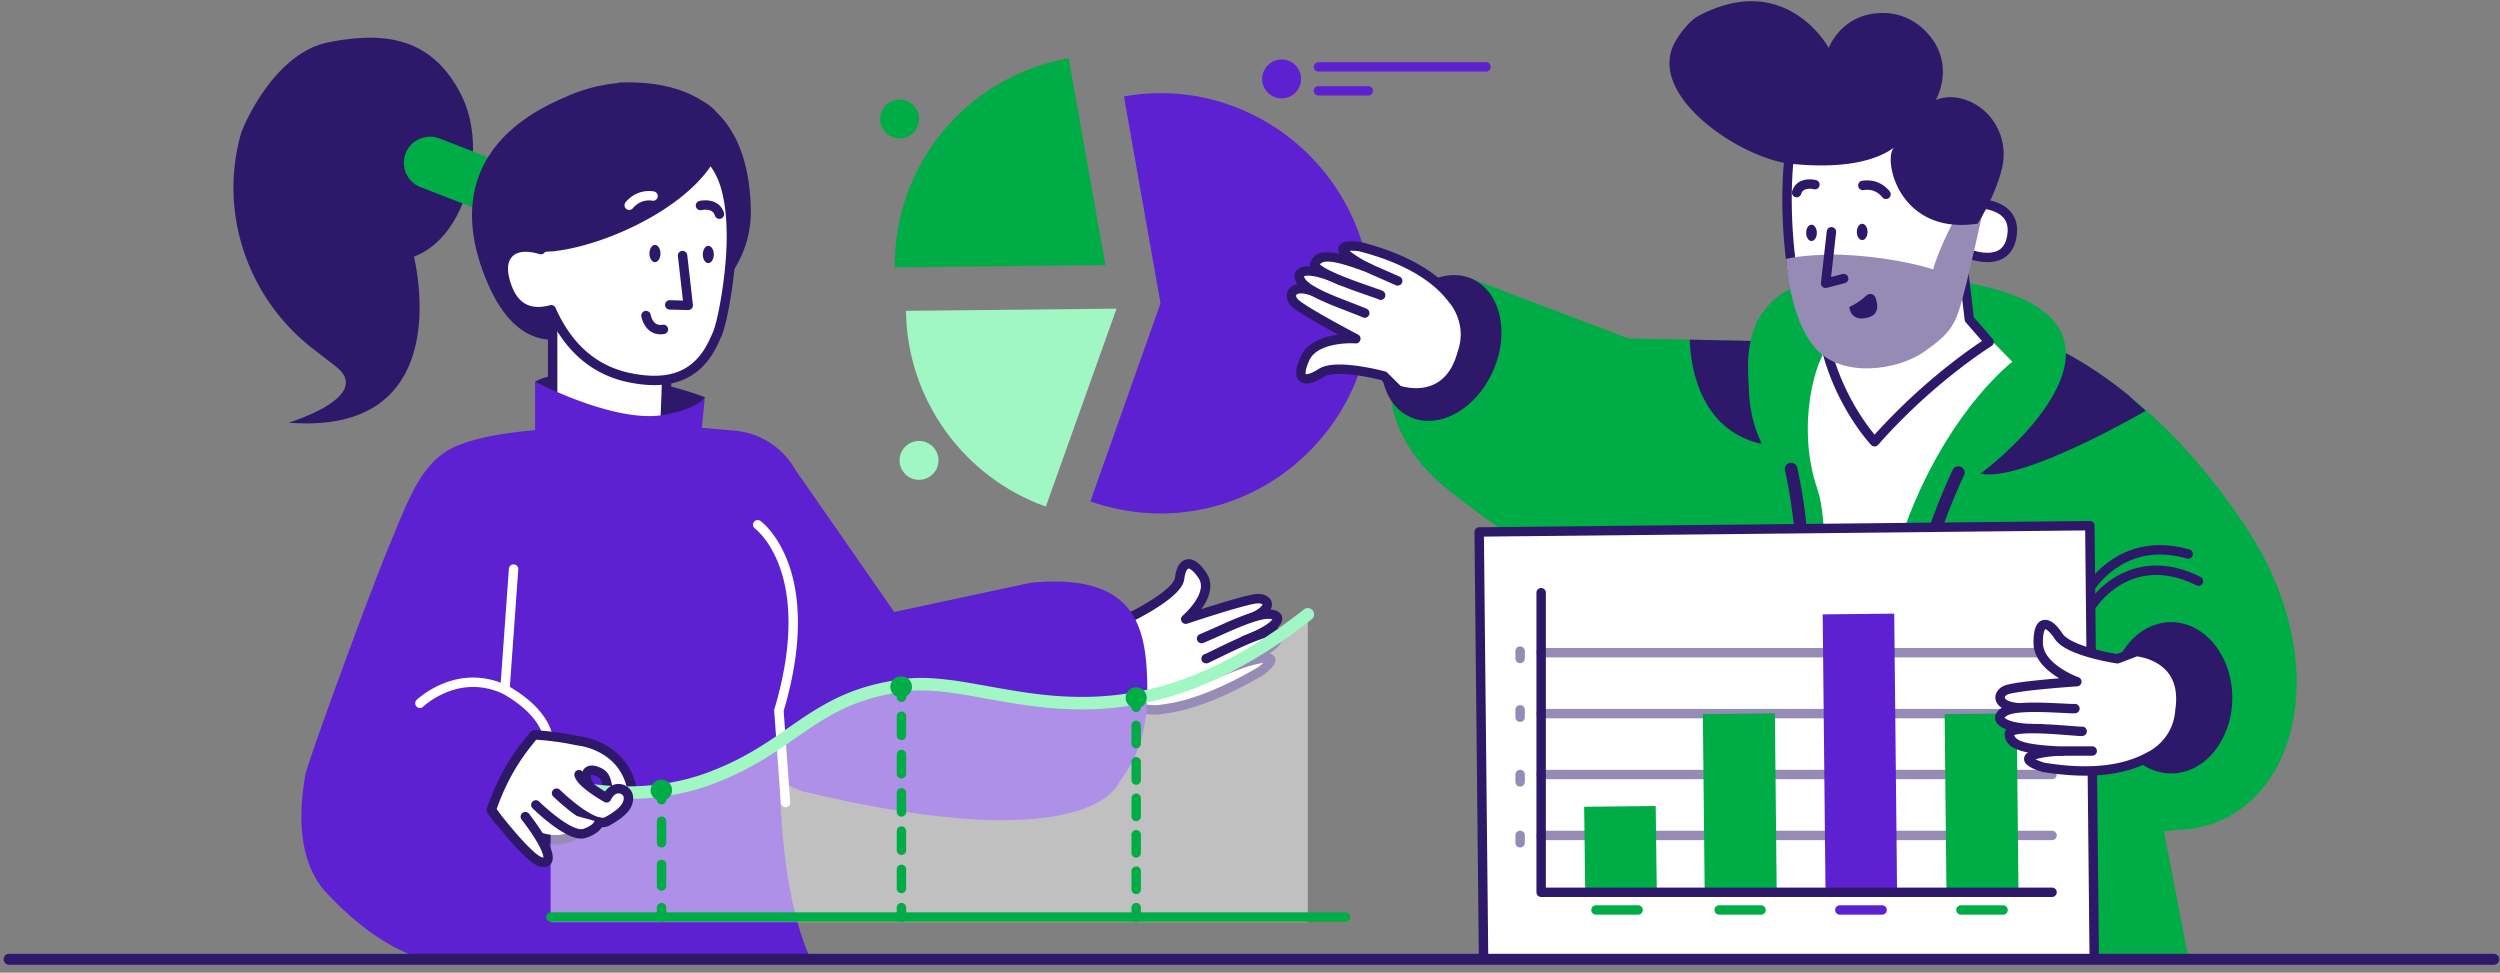 <svg width="311" height="121" fill="none" xmlns="http://www.w3.org/2000/svg"><rect width="100%" height="100%" fill="#808080" stroke="none"/><path fill-rule="evenodd" clip-rule="evenodd" d="M144.093 11.59c-1.464.02-2.889.157-4.274.41l4.548 25.734-8.725 24.643a26.675 26.675 0 0 0 8.998 1.5c14.366-.156 26.058-12.078 25.921-26.416-.156-14.338-12.102-26.026-26.468-25.87z" fill="#5D21D1"/><path fill-rule="evenodd" clip-rule="evenodd" d="M112.707 38.669c.117 10.928 7.085 20.669 17.391 24.35l8.803-24.623-26.194.273z" fill="#A1F7C4"/><path fill-rule="evenodd" clip-rule="evenodd" d="M132.948 7.247a26.212 26.212 0 0 0-15.596 9.039c-3.962 4.772-6.109 10.772-6.031 16.967l26.194-.273-4.567-25.733z" fill="#00AC45"/><path fill-rule="evenodd" clip-rule="evenodd" d="M159.435 12.234a2.418 2.418 0 0 0 2.42-2.416 2.417 2.417 0 0 0-2.42-2.415 2.417 2.417 0 0 0-2.42 2.415 2.418 2.418 0 0 0 2.42 2.416z" fill="#5D21D1"/><path fill-rule="evenodd" clip-rule="evenodd" d="M114.327 59.688a2.418 2.418 0 0 0 2.42-2.415 2.418 2.418 0 0 0-2.42-2.416 2.418 2.418 0 0 0-2.421 2.416 2.418 2.418 0 0 0 2.421 2.415z" fill="#A1F7C4"/><path fill-rule="evenodd" clip-rule="evenodd" d="M111.907 17.22a2.418 2.418 0 0 0 2.42-2.415 2.418 2.418 0 0 0-2.42-2.415 2.418 2.418 0 0 0-2.421 2.415 2.418 2.418 0 0 0 2.421 2.416z" fill="#00AC45"/><path fill-rule="evenodd" clip-rule="evenodd" d="M184.868 7.734a.585.585 0 0 1 .035 1.168h-20.9a.585.585 0 0 1-.035-1.167l.035-.001h20.865zM170.229 10.714a.585.585 0 0 1 .035 1.168l-.035.001h-6.226a.585.585 0 0 1-.035-1.168h6.261z" fill="#5D21D1"/><path fill-rule="evenodd" clip-rule="evenodd" d="M279.691 66.039c-9.057-13.987-18.933-20.143-22.7-22.11-.039-3.76-3.182-7.13-12.336-8.747-20.495-3.78-25.687 1.773-26.878 7.227l-15.225-.312-19.46-7.402-9.213 9.72c-1.737 2.338-1.561 9.176 4.529 15 4.255 4.072 19.479 14.104 28.302 19.812l.859 39.585 64.666.389-3.045-15.818c1.64-.078 1.171-.117 1.659-.136 14.288-.448 20.3-19.461 8.842-37.208z" fill="#00AC45"/><path fill-rule="evenodd" clip-rule="evenodd" d="M217.582 48.818c-.059-1.558-.332-3.974.195-6.409l-7.573-.156c.078 2.806.995 11.221 8.978 12.974a16.142 16.142 0 0 1-1.6-6.409zM264.74 49.13c-3.357-2.708-6.129-4.344-7.749-5.201.058 5.493-6.5 11.863-10.619 15 .215.039.43.058.664.078 5.27.35 17.782-6.702 19.909-7.91-.683-.565-1.424-1.246-2.205-1.967zM266.682 70.483c2.188-.355 4.55.032 7.064 1.286a.584.584 0 1 1-.524 1.046c-2.297-1.147-4.411-1.493-6.352-1.178-1.547.25-2.923.908-4.124 1.852-.55.432-1.026.895-1.425 1.357a7.868 7.868 0 0 0-.312.383l-.083.11-.031.043-.038.056a.586.586 0 0 1-.979-.642l.041-.061c.106-.153.278-.377.515-.652.446-.516.975-1.031 1.587-1.513 1.348-1.059 2.904-1.803 4.661-2.087z" fill="#2E186A"/><path fill-rule="evenodd" clip-rule="evenodd" d="M252.456 66.266a.586.586 0 0 1 .776.203l.115.202.047.082a21.648 21.648 0 0 0 1.928 2.777c1.538 1.87 3.058 2.955 4.362 2.906l.061-.004.03-.002.088-.122c.08-.107.175-.228.284-.36l.049-.06a11.64 11.64 0 0 1 1.692-1.654c2.765-2.204 6.275-3.084 10.489-1.873a.584.584 0 1 1-.324 1.123c-3.827-1.1-6.951-.316-9.434 1.664-.594.473-1.101.98-1.522 1.486-.125.15-.234.291-.327.419l-.046.063-.096.14-.016.026a.587.587 0 0 1-.39.266 3.343 3.343 0 0 1-.4.05c-1.812.119-3.622-1.158-5.405-3.327a22.602 22.602 0 0 1-1.59-2.203l-.122-.193c-.099-.158-.19-.308-.273-.45l-.119-.204c-.042-.072-.072-.127-.092-.163a.585.585 0 0 1 .235-.792zM222.638 57.585a.781.781 0 0 1 .926.546l.012.048.058.263.075.35.06.295.021.104c.16.8.321 1.682.47 2.621.331 2.079.562 4.132.649 6.059.069 1.529.043 2.928-.09 4.173a.78.78 0 0 1-1.553-.166c.125-1.158.149-2.482.083-3.937-.084-1.862-.308-3.86-.631-5.884a66.149 66.149 0 0 0-.459-2.56l-.06-.295c-.026-.124-.05-.242-.074-.35l-.073-.333a.78.78 0 0 1 .586-.934zM243.958 58.09a.78.78 0 0 1 .383 1.003l-.21.448-.144.316a74.998 74.998 0 0 0-1.94 4.696 52.374 52.374 0 0 0-1.32 3.987c-.457 1.611-.758 3.058-.877 4.295a.78.78 0 0 1-1.555-.15c.13-1.341.449-2.875.929-4.57a54.123 54.123 0 0 1 1.36-4.106 74.878 74.878 0 0 1 1.601-3.945l.168-.38c.11-.247.214-.477.312-.69l.17-.368.081-.171a.782.782 0 0 1 1.042-.365z" fill="#2E186A"/><path fill-rule="evenodd" clip-rule="evenodd" d="M247.719 42.331 250.335 45s-12.414 9.429-16.455 32.123c-2.615 14.747-1.737 16.403-1.737 16.403l-7.69-.41s4.294-24.525 1.62-32.298c-2.674-7.753-.234-16.48 1.581-17.883 1.815-1.403 20.065-.604 20.065-.604z" fill="#fff"/><path fill-rule="evenodd" clip-rule="evenodd" d="m244.264 33.662.723 6.059 2.459 2.825s-7.281 4.5-14.249 12.409c0 0-5.699-6-6.695-15.41l13.351 1.656L240.907 36l3.357-2.338z" fill="#fff"/><path fill-rule="evenodd" clip-rule="evenodd" d="m240.572 35.52-.033.025a.583.583 0 0 0-.206.34l-.946 4.67-12.813-1.59a.585.585 0 0 0-.654.642c.408 3.854 1.603 7.423 3.34 10.648a29.086 29.086 0 0 0 2.401 3.755c.259.342.502.645.724.907l.143.168c.111.128.194.219.244.272.237.25.637.242.865-.017.281-.319.566-.636.853-.95a73.627 73.627 0 0 1 9.132-8.4 63.593 63.593 0 0 1 3.005-2.202l.304-.207c.162-.11.313-.21.452-.3l.221-.143.15-.096.031-.02a.584.584 0 0 0 .103-.86l-2.341-2.689-.701-5.88a.586.586 0 0 0-.917-.41l-3.357 2.338zm3.226-.82.607 5.09.007.043a.58.58 0 0 0 .132.271l2.018 2.317-.092.06c-.157.106-.326.22-.506.344a64.223 64.223 0 0 0-3.061 2.242 74.697 74.697 0 0 0-9.277 8.535l-.292.32-.133.148-.064-.077c-.169-.206-.35-.435-.542-.688a27.898 27.898 0 0 1-2.303-3.603l-.093-.173c-1.496-2.823-2.56-5.914-3.015-9.229l-.012-.082 12.609 1.563.035.004c.29.018.553-.18.611-.468l1.007-4.972 2.364-1.646z" fill="#2E186A"/><path fill-rule="evenodd" clip-rule="evenodd" d="M246.431 25.364s4.646.097 3.806 4.227c-.839 4.13-5.953 1.753-5.953 1.753l.683-5.902 1.464-.078z" fill="#fff"/><path fill-rule="evenodd" clip-rule="evenodd" d="M246.443 24.78h-.043l-1.464.078a.586.586 0 0 0-.551.517l-.683 5.902c-.029.25.106.49.335.597l.078.035c.21.093.524.214.915.334.774.238 1.554.378 2.298.365 1.792-.03 3.086-.946 3.483-2.9.452-2.224-.461-3.694-2.194-4.44a6.204 6.204 0 0 0-1.484-.419l-.126-.019a5.05 5.05 0 0 0-.564-.05zm-.951 1.219.945-.05.087.005.028.002c.119.01.253.025.398.048.413.065.825.174 1.203.337 1.254.54 1.844 1.49 1.51 3.134-.28 1.377-1.079 1.943-2.354 1.965-.604.01-1.268-.109-1.934-.314l-.112-.035a8.29 8.29 0 0 1-.316-.11l-.03-.01.575-4.972z" fill="#2E186A"/><path fill-rule="evenodd" clip-rule="evenodd" d="M233.197 12.312c-1.229-.098-9.603-.624-10.521 6.35-.917 6.974.079 14.689.84 18.195.761 3.507 16.825 1.89 17.723 1.578.898-.312 1.991-1.383 1.991-1.383l2.206-10.714s.897-12.935-12.239-14.026z" fill="#fff"/><path fill-rule="evenodd" clip-rule="evenodd" d="M231.136 11.698c-1.205.057-2.385.239-3.489.579-3.075.948-5.113 2.978-5.551 6.31-.781 5.937-.26 13.29.847 18.394.422 1.94 3.714 2.659 9.054 2.68l.33.001c3.58-.004 8.345-.411 9.104-.675.163-.056.33-.132.503-.225a6.32 6.32 0 0 0 .782-.509c.184-.137.361-.28.53-.426l.125-.11c.124-.11.216-.196.269-.248a.581.581 0 0 0 .163-.3l2.206-10.714a.67.67 0 0 0 .011-.077l.005-.086c.005-.12.01-.293.009-.514a16.073 16.073 0 0 0-.081-1.536c-.156-1.591-.526-3.201-1.171-4.734-1.853-4.408-5.564-7.283-11.536-7.779-.624-.05-1.303-.069-2.11-.03zm2.015 1.196c5.52.459 8.861 3.048 10.552 7.066.595 1.416.939 2.914 1.085 4.397.051.519.074.998.075 1.425l-.001.142-.001.13-.005.144a3.792 3.792 0 0 1-.003.063l-2.159 10.492-.011.01-.091.082a9.028 9.028 0 0 1-.578.473 5.25 5.25 0 0 1-.636.415 2.323 2.323 0 0 1-.331.15l-.041.013c-.741.21-5.299.594-8.681.597h-.287c-4.663-.02-7.714-.672-7.95-1.76-1.081-4.98-1.593-12.203-.831-17.995.373-2.834 2.066-4.521 4.736-5.344 1-.309 2.085-.475 3.198-.528a15.242 15.242 0 0 1 1.96.028z" fill="#2E186A"/><path fill-rule="evenodd" clip-rule="evenodd" d="M243.894 26.24c-.781.76-2.889 5.202-3.397 7.267 0 0-5.192-1.734-12.628-1.851 0 0-4.06.078-5.68.565 0 0 .351 7.325 3.65 11.104 3.298 3.779 10.247 2.727 13.507.448 3.259-2.28 3.806-3.37 4.548-5.805.761-2.436 2.752-11.533 2.752-11.533l-2.752-.195z" fill="#968BB4"/><path fill-rule="evenodd" clip-rule="evenodd" d="M246.021 27.818s2.186-3.37 3.025-6.876c.801-3.293-.741-6.74-3.786-8.221-2.557-1.228-4.451-.273-4.451-.273s2.714-4.597-1.366-8.669a7.38 7.38 0 0 0-5.446-2.162c-4.977.136-6.499 4.344-6.499 4.344s-5.31-9.76-16.221-3.974c-1.093.584-2.342 2.201-2.928 3.292-3.611 6.624 8.277 14.474 14.444 15.098 6.793.681 10.755-.448 12.942-2.104-1.64.974.195 11.104 10.286 9.545zM227.248 28.785a.585.585 0 0 1 1.166.097l-.003.034-.626 5.544 1.419-.37a.586.586 0 0 1 .705.385l.009.033a.583.583 0 0 1-.385.704l-.033.01-2.245.584a.584.584 0 0 1-.732-.597l.002-.034.723-6.39zM225.351 29.98c.366 0 .663-.453.663-1.012 0-.56-.297-1.014-.663-1.014-.367 0-.664.454-.664 1.014 0 .559.297 1.012.664 1.012zM231.655 29.864c.367 0 .664-.454.664-1.013 0-.56-.297-1.013-.664-1.013-.366 0-.664.453-.664 1.013 0 .56.298 1.013.664 1.013z" fill="#2E186A"/><path fill-rule="evenodd" clip-rule="evenodd" d="M231.682 22.488c1.05-.164 1.956.101 2.693.64.205.15.381.31.529.473.093.1.16.184.199.241a.584.584 0 0 1-.147.813.587.587 0 0 1-.794-.118l-.037-.049a2.48 2.48 0 0 0-.442-.417c-.5-.365-1.1-.541-1.82-.429a.585.585 0 1 1-.181-1.154zM224.439 22.392c.412-.1.834-.098 1.23-.037l.084.014c.065.012.117.023.154.033a.584.584 0 0 1-.259 1.139l-.069-.015a2.028 2.028 0 0 0-.861.002c-.323.078-.534.249-.647.576l-.014.046a.586.586 0 0 1-1.121-.339c.236-.777.784-1.244 1.503-1.42zM232.182 36.76a7.803 7.803 0 0 1-2.127 1.422s.117 1.948 2.361 1.305c1.386-.39 1.211-1.617.879-2.494a.691.691 0 0 0-1.113-.233zM185.743 46.122c2.096-4.757.907-9.88-2.655-11.444s-8.15 1.025-10.246 5.782-.908 9.88 2.655 11.444c3.562 1.564 8.149-1.025 10.246-5.782z" fill="#2E186A"/><path fill-rule="evenodd" clip-rule="evenodd" d="M164.178 36.565c-3.572-1.617-4.079.234-3.045 1.169 1.308 1.15 7.535 4.402 7.535 4.402s-5.036-.37-6.325 2.455c-1.288 2.825.059 3.058 1.991 1.812 1.913-1.247 7.827.37 7.827.37l1.777 1.753s6.109 2.201 7.944-4.578c1.366-3.877-1.113-6.643-1.113-6.643-.702-.857-3.162-4.46-11.594-6.623 0 0-3.962-.565-1.015 1.46.761.527 1.562.955 2.323 1.325" fill="#fff"/><path fill-rule="evenodd" clip-rule="evenodd" d="M168.119 30.025a8.06 8.06 0 0 1 .793.039l.142.014c.086.01.156.018.204.025a.61.61 0 0 1 .063.013c2.726.699 5.006 1.588 6.893 2.629 1.453.8 2.614 1.657 3.554 2.557.314.3.589.592.847.89l.096.111.23.28.282.353.041.047c.043.053.096.12.157.202l.063.087c.195.273.389.589.569.944.873 1.719 1.135 3.695.419 5.816l-.03.089-.026.094c-.726 2.578-2.115 4.149-3.97 4.84l-.082.03c-1.291.46-2.648.458-3.919.183a5.8 5.8 0 0 1-.706-.192.584.584 0 0 1-.182-.106l-.031-.029-1.665-1.643-.196-.05-.161-.039c-.4-.097-.839-.194-1.3-.284a23.854 23.854 0 0 0-2.306-.345c-1.539-.146-2.696-.045-3.246.313-1.166.753-2.157 1.04-2.827.629-.803-.492-.735-1.593-.015-3.173.578-1.265 1.784-2.053 3.4-2.471.381-.1.766-.173 1.148-.227l.127-.018-.221-.12a126.5 126.5 0 0 1-1.484-.819l-.46-.258-.54-.309c-1.503-.866-2.551-1.53-3.04-1.96-.767-.694-.932-1.79-.191-2.42.736-.625 2.076-.527 3.871.286a.584.584 0 1 1-.484 1.064c-1.425-.645-2.332-.712-2.628-.46-.123.105-.08.394.212.658.422.37 1.509 1.055 3.046 1.935l.333.19.17.096c.658.371 1.353.754 2.057 1.135l.604.326.777.414.432.228c.553.288.328 1.116-.28 1.102l-.168-.009c-.899-.036-1.974.035-2.987.297-1.307.338-2.223.936-2.628 1.824-.285.625-.432 1.113-.452 1.444-.012.192.008.245.014.248.142.088.737-.081 1.517-.574l.059-.038c.84-.547 2.205-.667 3.995-.497.77.073 1.587.199 2.421.362.419.082.819.17 1.192.257l.158.038c.117.028.224.055.321.08l.215.056c.083.023.16.063.226.12l.031.028 1.677 1.655.021.007c.102.03.217.06.344.09l.078.016c1.076.233 2.222.235 3.277-.14 1.529-.545 2.681-1.826 3.317-4.081l.03-.108.013-.042c.646-1.835.431-3.527-.321-5.01a6.128 6.128 0 0 0-.479-.793l-.064-.089-.059-.077-.042-.052-.049-.058a42.031 42.031 0 0 0-.484-.599l-.016-.018a11.93 11.93 0 0 0-.858-.913c-.868-.83-1.947-1.626-3.31-2.377-1.751-.966-3.871-1.8-6.412-2.466l-.174-.046-.045-.005a7.879 7.879 0 0 0-.892-.057c-.064 0-.125.002-.182.005l-.05.002.035.032c.128.112.296.241.502.386l.063.043c.654.452 1.372.855 2.246 1.28a.583.583 0 1 1-.513 1.05c-.923-.448-1.69-.879-2.398-1.368l-.12-.084c-1.019-.72-1.444-1.287-1.138-1.904.241-.487.754-.607 1.549-.61z" fill="#2E186A"/><path fill-rule="evenodd" clip-rule="evenodd" d="M169.761 38.941c-1.25-.603-6.5-2.24-7.73-3.72-1.23-1.48.351-2.357 4.841-.292" fill="#fff"/><path fill-rule="evenodd" clip-rule="evenodd" d="M162.202 33.17c1.035-.188 2.737.226 4.915 1.228a.584.584 0 1 1-.49 1.061c-1.978-.91-3.475-1.274-4.215-1.139a.673.673 0 0 0-.185.056l-.012.007.001.003c.003.017.009.04.019.07l.01.023c.041.103.121.229.237.369.119.143.307.306.558.482.626.438 1.576.912 2.836 1.442l.321.133c.797.323 3.462 1.338 3.819 1.51a.584.584 0 0 1-.478 1.067l-.094-.042c-.497-.216-2.902-1.134-3.691-1.454l-.076-.031c-1.458-.601-2.554-1.14-3.309-1.668a4.004 4.004 0 0 1-.788-.693c-.876-1.055-.677-2.187.622-2.424z" fill="#2E186A"/><path fill-rule="evenodd" clip-rule="evenodd" d="M171.752 36.72c-.137-.175-8.745-2.727-8.159-3.954.468-.993 1.717-1.285 6.48.507l3.806 1.675" fill="#fff"/><path fill-rule="evenodd" clip-rule="evenodd" d="M163.063 32.517c.722-1.532 2.572-1.512 6.946.108l.271.1.029.013 3.806 1.675a.585.585 0 0 1-.44 1.083l-.032-.013-3.789-1.668-.324-.12c-3.489-1.29-4.865-1.395-5.319-.823l-.011.014.02.02c.039.037.09.08.151.127l.038.029c.322.238.839.519 1.521.83.478.218 1.029.447 1.648.687l.459.177c.562.212 1.101.407 1.796.651l1.678.585.186.068.107.04.058.024c.046.018.084.035.117.052.1.05.157.086.235.186a.584.584 0 0 1-.764.86l-.014-.009-.065-.026a6.17 6.17 0 0 0-.162-.061l-.796-.28-.865-.3a75.832 75.832 0 0 1-2.099-.763l-.299-.115a33.07 33.07 0 0 1-1.706-.713c-.751-.342-1.332-.658-1.733-.954-.608-.45-.913-.928-.648-1.484z" fill="#2E186A"/><path fill-rule="evenodd" clip-rule="evenodd" d="m260.524 119.338-75.968-.039-.547-53.124 75.968-.779.547 53.942z" fill="#fff"/><path fill-rule="evenodd" clip-rule="evenodd" d="m259.971 64.812-75.968.779a.585.585 0 0 0-.579.59l.546 53.124c.004.32.265.578.586.578l75.967.039a.585.585 0 0 0 .586-.59l-.546-53.942a.586.586 0 0 0-.592-.578zm-.574 1.174.535 52.767-74.797-.038-.534-51.962 74.796-.767z" fill="#2E186A"/><path fill-rule="evenodd" clip-rule="evenodd" d="M255.273 104.513h-63.554a.574.574 0 0 1-.585-.584c0-.332.254-.585.585-.585h63.554c.332 0 .586.253.586.585a.575.575 0 0 1-.586.584zM255.273 96.935h-63.554a.575.575 0 0 1-.585-.584c0-.332.254-.585.585-.585h63.554c.332 0 .586.253.586.585a.575.575 0 0 1-.586.584zM255.273 89.357h-63.554a.575.575 0 0 1-.585-.584c0-.331.254-.585.585-.585h63.554c.332 0 .586.254.586.585a.575.575 0 0 1-.586.584zM255.273 81.78h-63.554a.575.575 0 0 1-.585-.585c0-.331.254-.585.585-.585h63.554c.332 0 .586.254.586.585a.575.575 0 0 1-.586.584z" fill="#968BB4"/><path fill="#5D21D1" d="m226.742 76.426 8.9-.09.354 34.593-8.9.091z"/><path fill="#00AC45" d="m241.913 88.834 8.959-.091.227 22.186-8.959.091zM211.835 88.834l8.959-.091.227 22.186-8.959.091z"/><path fill-rule="evenodd" clip-rule="evenodd" d="m206.105 110.903-8.901.097-.136-10.636 8.9-.098.137 10.637z" fill="#00AC45"/><path fill-rule="evenodd" clip-rule="evenodd" d="M191.719 73.15c.312 0 .567.243.585.55l.001.034v36.682h62.968c.312 0 .567.243.585.55l.001.034a.584.584 0 0 1-.552.583l-.034.001h-63.554a.585.585 0 0 1-.584-.55l-.001-.034V73.734c0-.323.262-.585.585-.585z" fill="#2E186A"/><path fill-rule="evenodd" clip-rule="evenodd" d="M203.763 112.617a.584.584 0 0 1 .034 1.168l-.034.001h-5.232a.585.585 0 0 1-.034-1.168l.034-.001h5.232zM219.085 112.617a.585.585 0 0 1 .034 1.168l-.034.001h-5.231a.585.585 0 0 1-.035-1.168l.035-.001h5.231z" fill="#00AC45"/><path fill-rule="evenodd" clip-rule="evenodd" d="M234.114 112.617a.584.584 0 0 1 .035 1.168l-.035.001h-5.25a.585.585 0 0 1-.034-1.168l.034-.001h5.25z" fill="#5D21D1"/><path fill-rule="evenodd" clip-rule="evenodd" d="M249.164 112.617a.584.584 0 0 1 .034 1.168l-.034.001h-5.231a.585.585 0 0 1-.035-1.168l.035-.001h5.231z" fill="#00AC45"/><path fill-rule="evenodd" clip-rule="evenodd" d="M189.104 82.5a.575.575 0 0 1-.586-.585V81c0-.331.254-.585.586-.585.332 0 .585.254.585.585v.915a.586.586 0 0 1-.585.585zM189.104 89.805a.575.575 0 0 1-.586-.584v-.916c0-.331.254-.584.586-.584.332 0 .585.253.585.584v.916a.574.574 0 0 1-.585.584zM189.104 97.85a.575.575 0 0 1-.586-.584v-.915c0-.332.254-.585.586-.585.332 0 .585.253.585.585v.915a.586.586 0 0 1-.585.585zM189.104 105.429a.575.575 0 0 1-.586-.585v-.915c0-.332.254-.585.586-.585.332 0 .585.253.585.585v.915a.586.586 0 0 1-.585.585z" fill="#968BB4"/><path fill-rule="evenodd" clip-rule="evenodd" d="M270.088 96.214c4.204 0 7.612-4.212 7.612-9.409 0-5.196-3.408-9.409-7.612-9.409-4.204 0-7.612 4.213-7.612 9.41 0 5.196 3.408 9.408 7.612 9.408z" fill="#2E186A"/><path fill-rule="evenodd" clip-rule="evenodd" d="M252.013 88.072c-3.923.038-3.63-1.87-2.322-2.28 1.659-.526 8.666-.993 8.666-.993s-4.763-1.695-4.802-4.793c-.039-3.097 1.289-2.766 2.538-.857 1.249 1.91 7.319 2.806 7.319 2.806l2.343-.897s6.48.448 5.426 7.364c-.312 4.091-3.689 5.63-3.689 5.63-.996.506-4.685 2.805-13.292 1.403 0 0-3.846-1.091-.352-1.754a16.168 16.168 0 0 1 2.655-.272" fill="#fff"/><path fill-rule="evenodd" clip-rule="evenodd" d="m267.189 93.55.113-.056.069-.037c.113-.061.24-.137.378-.228a6.573 6.573 0 0 0 1.171-.99c.925-.989 1.528-2.227 1.668-3.752l.011-.131.003-.022c.453-2.974-.493-4.822-2.366-5.885a6.607 6.607 0 0 0-1.75-.675 6.413 6.413 0 0 0-.575-.11l-.077-.01-2.212.846a.586.586 0 0 1-.252.037l-.043-.004-.231-.037-.106-.018a30.403 30.403 0 0 1-.871-.162c-.902-.18-1.804-.4-2.65-.658l-.219-.068c-1.769-.563-3.027-1.224-3.612-2.07l-.035-.051c-.524-.8-1.016-1.212-1.183-1.19l-.003.003c-.012.01-.05.06-.108.218-.115.31-.177.814-.168 1.5.014 1.117.801 2.156 2.145 3.071a11.124 11.124 0 0 0 2.005 1.074l.193.077.07.026c.598.213.476 1.091-.158 1.134l-.621.044c-.243.017-.505.037-.781.059l-.701.056c-.816.067-1.622.14-2.385.216l-.329.033c-1.832.19-3.158.384-3.713.56-.367.115-.518.352-.449.495.171.352 1.027.658 2.591.642a.585.585 0 1 1 .011 1.169c-1.969.02-3.235-.433-3.656-1.302-.424-.875.172-1.813 1.15-2.119l.082-.025c.727-.211 2.18-.414 4.196-.616l.573-.056c.483-.046.979-.09 1.481-.133l.317-.026-.075-.045a11.064 11.064 0 0 1-.309-.196l-.152-.101c-1.627-1.108-2.636-2.44-2.656-4.023-.022-1.732.36-2.766 1.292-2.893.778-.105 1.566.555 2.321 1.709.392.598 1.562 1.2 3.23 1.71.804.247 1.67.457 2.536.63.304.061.585.113.838.156l.162.027 2.196-.84a.588.588 0 0 1 .208-.039l.042.001.077.007c.206.02.51.066.883.154a7.757 7.757 0 0 1 2.06.797c2.262 1.284 3.448 3.567 2.961 6.97l-.013.084-.008.097c-.159 1.762-.852 3.216-1.908 4.375l-.071.077c-.439.47-.909.857-1.381 1.168l-.112.073a5.232 5.232 0 0 1-.486.277l-.046.022-.475.248-.238.12c-.394.192-.802.368-1.257.534-2.884 1.053-6.657 1.371-11.676.553a.624.624 0 0 1-.066-.014l-.145-.044a7.374 7.374 0 0 1-.119-.038l-.045-.015a8.465 8.465 0 0 1-.672-.254 3.641 3.641 0 0 1-.798-.447c-.359-.282-.56-.633-.427-1.062.167-.537.775-.816 1.905-1.03.893-.17 1.81-.26 2.751-.283a.585.585 0 1 1 .027 1.169c-.879.02-1.732.104-2.559.262-.27.052-.493.106-.67.16l-.057.019.022.012c.065.033.136.067.212.101l.059.026c.182.078.379.152.578.218l.1.033.127.04.138.021c4.68.742 8.168.453 10.817-.49l.096-.035c.363-.132.692-.27 1.008-.42l.135-.066c.167-.081.545-.279.667-.343z" fill="#2E186A"/><path fill-rule="evenodd" clip-rule="evenodd" d="M258.103 88.15c-1.386.038-6.851-.546-8.569.291-1.717.838-.624 2.3 4.314 2.202" fill="#fff"/><path fill-rule="evenodd" clip-rule="evenodd" d="M249.277 87.916c.843-.41 2.315-.542 4.452-.508l.316.005c.458.01.933.028 1.498.053l2.089.098c.257.01.297.006.455.001a.585.585 0 1 1 .033 1.169l-.263.005c-.137 0-.349-.01-.935-.037l-1.3-.062a67.006 67.006 0 0 0-1.603-.058l-.308-.006c-1.943-.03-3.306.092-3.919.39-.162.08-.283.16-.362.236a.76.76 0 0 0-.044.046l-.017.023.007.011a.6.6 0 0 0 .119.106l.029.021c.625.424 2.142.692 4.313.65a.586.586 0 0 1 .023 1.168c-2.392.047-4.119-.258-4.993-.85-1.093-.74-.819-1.86.41-2.46z" fill="#2E186A"/><path fill-rule="evenodd" clip-rule="evenodd" d="M259.021 90.974c-.196.117-9.096-1.013-9.057.331.039 1.11 1.054 1.87 6.129 2.124h4.177" fill="#fff"/><path fill-rule="evenodd" clip-rule="evenodd" d="M251.311 90.118c.808-.08 1.884-.08 3.21-.018l.324.016c.436.022.89.05 1.38.086l.899.067 1.192.093c.195.015.34.025.448.03l.091.005.065.001.027-.004a.587.587 0 0 1 .557.25l.019.03a.584.584 0 0 1-.201.801.579.579 0 0 1-.255.085 2.204 2.204 0 0 1-.208.006l-.086-.003a11.86 11.86 0 0 1-.253-.014l-2.007-.155-.508-.036c-.44-.03-.851-.056-1.245-.076l-.293-.015c-1.229-.057-2.229-.058-2.961.007l-.08.007c-.369.036-.652.09-.83.154l-.025.01.003.011c.193.73 1.53 1.18 5.42 1.382l.116.006h4.16c.312 0 .567.244.584.55l.001.035a.584.584 0 0 1-.551.583l-.034.001H256.064l-.289-.016c-4.652-.257-6.336-.97-6.396-2.675-.014-.465.289-.776.747-.959.298-.119.691-.197 1.185-.245z" fill="#2E186A"/><path fill-rule="evenodd" clip-rule="evenodd" d="M155.18 77.084c3.728-1.46 2.498-2.785 1.035-2.59-1.835.233-8.706 2.532-8.706 2.532s3.631-3.078 2.089-5.416c-1.542-2.337-2.635-1.597-2.85.332-.215 1.928-5.778 4.655-5.778 4.655l-2.303.585s-4.802 3.876-.176 8.688c2.479 3.02 5.954 2.377 5.954 2.377 1.054-.156 5.016-.448 12.414-4.773 0 0 3.084-2.28-.566-1.442-.937.215-1.855.507-2.655.8" fill="#fff"/><path fill-rule="evenodd" clip-rule="evenodd" d="M147.521 69.612c.848-.23 1.713.384 2.566 1.677.355.538.507 1.136.473 1.768-.047.885-.446 1.782-1.087 2.673l-.039.053.033-.01c.466-.15.932-.297 1.391-.44l.66-.203.734-.223c1.846-.552 3.19-.904 3.885-.993 1.046-.139 2.047.317 2.092 1.225.046.913-.94 1.747-2.835 2.49a.584.584 0 1 1-.428-1.088c.827-.325 1.419-.65 1.776-.951.139-.118.232-.224.283-.311.028-.049.035-.075.034-.082-.002-.046-.308-.185-.77-.124l-.076.01c-.641.096-1.922.434-3.638.948l-.32.096-.594.182c-.753.231-1.53.477-2.298.725l-.579.188-1.089.358c-.601.201-1.041-.556-.59-.977l.116-.103.099-.092a9.89 9.89 0 0 0 .965-1.048c.662-.835 1.068-1.653 1.106-2.365a1.713 1.713 0 0 0-.282-1.063c-.338-.511-.649-.861-.917-1.051-.181-.13-.297-.159-.363-.14-.065.017-.151.098-.241.274-.113.218-.199.529-.248.909l-.01.082c-.064.571-.418 1.14-1.007 1.738-.535.543-1.263 1.106-2.139 1.682a29.04 29.04 0 0 1-2.029 1.21l-.203.11c-.132.072-.258.138-.377.2l-.312.159-.035.017a.548.548 0 0 1-.075.03l-.038.012-2.169.55-.023.021c-.042.038-.087.08-.134.127l-.048.048c-.235.237-.47.512-.69.821-.605.852-.97 1.789-.985 2.78-.019 1.281.545 2.6 1.848 3.955l.015.016.015.018a6.084 6.084 0 0 0 1.601 1.388 5.927 5.927 0 0 0 3.538.814l.084-.008.13-.015.062-.01c.076-.012.439-.06.537-.073.265-.038.515-.077.787-.127a21.008 21.008 0 0 0 2.416-.603c2.374-.735 5.112-1.951 8.28-3.79l.155-.09.119-.092.029-.023c.132-.106.265-.22.386-.332l.059-.056.02-.019-.008.001c-.179.025-.39.064-.633.119l-.083.018c-.832.19-1.704.457-2.584.778a.586.586 0 0 1-.402-1.098 22.9 22.9 0 0 1 2.724-.819l.157-.035c1.078-.235 1.707-.236 2.077.091.293.26.327.621.192.959-.076.189-.205.374-.379.57-.1.113-.215.229-.342.346-.108.101-.221.2-.336.294l-.114.094c-.092.074-.165.13-.209.162a.61.61 0 0 1-.052.034c-3.322 1.942-6.202 3.229-8.709 4.004-.934.289-1.77.493-2.551.636-.232.043-.448.078-.669.111l-.324.045-.366.05-.06.01a4.66 4.66 0 0 1-.145.018l-.044.005a7.062 7.062 0 0 1-4.34-.964 7.23 7.23 0 0 1-1.819-1.545l-.074-.089-.067-.07c-1.425-1.513-2.091-3.064-2.093-4.607l.001-.088c.019-1.254.469-2.408 1.201-3.439.259-.364.535-.688.813-.968l.082-.08c.132-.13.237-.223.308-.28a.582.582 0 0 1 .183-.1l.041-.011 2.242-.57.186-.094.171-.088a28.016 28.016 0 0 0 2.418-1.414c.813-.534 1.481-1.051 1.948-1.525.421-.428.65-.795.678-1.048.133-1.198.573-2.052 1.355-2.265z" fill="#2E186A"/><path fill-rule="evenodd" clip-rule="evenodd" d="M149.461 79.442c1.347-.487 6.207-3.02 8.256-3.04 2.05-.019 1.757 1.481-2.947 3.293" fill="#fff"/><path fill-rule="evenodd" clip-rule="evenodd" d="M157.712 75.818c.638-.006 1.138.113 1.46.4.437.387.438.956.09 1.47-.535.792-2.002 1.674-4.281 2.552a.586.586 0 0 1-.422-1.09l.208-.081c1.915-.756 3.131-1.49 3.505-2.006l.012-.018-.019-.005-.029-.007a2.193 2.193 0 0 0-.513-.046c-.713.007-1.954.386-3.626 1.071-.234.096-.476.198-.729.306l-.378.164c-.479.214-2.942 1.323-3.33 1.463a.585.585 0 0 1-.431-1.086l.104-.04c.558-.224 3.017-1.334 3.258-1.438l.315-.137c.258-.11.506-.215.746-.313l.233-.095c1.692-.682 2.953-1.056 3.827-1.064z" fill="#2E186A"/><path fill-rule="evenodd" clip-rule="evenodd" d="M150.027 81.935c.254 0 8.081-4.227 8.744-3.195.527.838-.039 1.812-4.704 3.935l-3.942 1.578" fill="#fff"/><path fill-rule="evenodd" clip-rule="evenodd" d="m157.064 78.223.137-.04c1.057-.297 1.712-.305 2.066.247.9 1.43-.379 2.667-4.689 4.654l-.268.123-.025.01-3.942 1.579a.584.584 0 0 1-.468-1.071l.032-.014 3.93-1.573.327-.15c1.947-.902 3.159-1.606 3.768-2.158l.035-.031.075-.072c.27-.263.338-.407.293-.554l-.003-.01h-.065c-.202.01-.498.071-.872.181l-.159.048c-.65.204-1.477.53-2.456.961l-.124.055c-.215.095-.436.195-.664.3l-.544.252c-.361.168-.704.332-1.155.55l-1.747.85c-.427.202-.378.16-.519.16a.586.586 0 0 1-.166-1.145l.03-.008.019-.008c.028-.012.063-.027.105-.047l.31-.145 1.607-.781a87.29 87.29 0 0 1 1.395-.66l.349-.16.505-.227.254-.112c1.047-.457 1.927-.797 2.629-1.004zM66.564 47.493c3.026-1.909 13.195-1.013 21.12 1.91l-3.202 6.117-16.161-2.553-1.757-5.474z" fill="#2E186A"/><path fill-rule="evenodd" clip-rule="evenodd" d="M68.75 52.773V36.545l14.269 8.591-.332 8.708-13.937-1.071z" fill="#fff"/><path fill-rule="evenodd" clip-rule="evenodd" d="M68.165 36.545v16.228c0 .305.235.559.54.582l13.937 1.072a.585.585 0 0 0 .63-.56l.332-8.708a.584.584 0 0 0-.283-.523l-14.268-8.59a.586.586 0 0 0-.888.5zm1.17 1.035L82.42 45.46l-.295 7.755-12.79-.983v-14.65z" fill="#2E186A"/><path fill-rule="evenodd" clip-rule="evenodd" d="M87.644 19.169c-5.816-4.013-11.047-5.494-19.245 4.987l-1.113 6.896c-3.435-1.032-5.25.643-4.509 3.643.8 3.234 2.674 4.675 5.797 3.837 0 0-.175-.409 0 0 1.504 3.39 4.314 7.267 9.565 8.416 8.217 1.773 10.13-3.292 11.047-5.299.918-2.006 4.275-18.467-1.542-22.48z" fill="#fff"/><path fill-rule="evenodd" clip-rule="evenodd" d="M78.832 15.649c-3.418.49-6.907 3.05-10.895 8.147l-.025.034a.585.585 0 0 0-.091.233l-1.01 6.262-.021-.004c-3.39-.726-5.4 1.204-4.581 4.514l.027.107c.86 3.337 2.882 4.867 5.905 4.29l.1-.02.044.092c2.015 4.231 5.162 7.215 9.728 8.215 5.1 1.1 8.35-.18 10.363-3.093.302-.438.566-.895.819-1.404l.082-.167.123-.26.32-.703c.668-1.463 1.61-6.501 1.806-10.703l.015-.362c.225-5.882-.818-10.245-3.563-12.139l-.247-.169c-3.431-2.328-6.052-3.278-8.9-2.87zm8.48 4c2.332 1.61 3.29 5.714 3.051 11.315l-.007.17c-.188 4.026-1.087 8.87-1.684 10.233l-.251.556-.082.178a16.17 16.17 0 0 1-.193.401c-.23.462-.466.873-.734 1.26-1.744 2.524-4.514 3.615-9.15 2.615-4.341-.95-7.288-3.878-9.152-8.081a.586.586 0 0 0-.684-.329l-.094.025c-2.65.677-4.245-.444-4.986-3.437-.643-2.602.818-3.831 3.771-2.944l.034.01a.586.586 0 0 0 .713-.476l1.089-6.747.136-.172c3.72-4.688 6.907-6.99 9.909-7.42 2.556-.366 4.98.544 8.314 2.844z" fill="#2E186A"/><path fill-rule="evenodd" clip-rule="evenodd" d="M84.846 31.212c.31-.035.59.178.643.48l.005.035.702 6.194a.585.585 0 0 1-.562.65H85.6l-2.303-.058a.585.585 0 0 1-.005-1.169h.034l1.631.041-.627-5.527a.584.584 0 0 1 .482-.642l.034-.005zM88.113 32.727c.377 0 .683-.48.683-1.071 0-.592-.306-1.072-.683-1.072-.377 0-.683.48-.683 1.072 0 .592.306 1.071.683 1.071zM81.477 32.61c.377 0 .683-.48.683-1.071 0-.592-.306-1.071-.683-1.071-.378 0-.684.48-.684 1.071 0 .592.306 1.071.684 1.071z" fill="#2E186A"/><path fill-rule="evenodd" clip-rule="evenodd" d="M78.035 25.787a3.69 3.69 0 0 1 2.787-.67.585.585 0 1 1-.174 1.156 2.527 2.527 0 0 0-1.925.46 2.68 2.68 0 0 0-.387.34l-.058.064a1.413 1.413 0 0 0-.038.046l-.013.018a.586.586 0 0 1-.957-.675c.041-.058.11-.144.209-.249.156-.168.341-.335.556-.49z" fill="#fff"/><path fill-rule="evenodd" clip-rule="evenodd" d="M87.198 24.964a3.306 3.306 0 0 1 1.299.044c.743.185 1.31.666 1.56 1.467a.586.586 0 0 1-1.107.381l-.01-.032c-.121-.388-.36-.59-.727-.682a2.181 2.181 0 0 0-.838-.022l-.053.008-.08.016a.586.586 0 0 1-.289-1.132l.053-.013c.05-.01.115-.023.192-.035zM80.27 38.676c.308-.05.599.15.666.45l.012.064a2.173 2.173 0 0 0 .252.64c.275.46.655.67 1.267.562a.586.586 0 0 1 .205 1.151c-1.131.2-1.969-.264-2.478-1.115a3.327 3.327 0 0 1-.322-.73l-.028-.096a2.474 2.474 0 0 1-.058-.255.585.585 0 0 1 .484-.67zM57.351 11.747C53.662 4.539 47.71 3.916 40.877 5.26 34.045 6.604 30.2 15.818 29.967 16.656c-2.792 9.935.897 20.571 9.114 26.844.918.701 1.816 1.403 2.694 2.084 4.821 3.78-5.875 6.994-5.875 6.994 20.495 1.636 16.025-18.818 15.595-20.65 6.559-2.454 9.291-13.46 5.856-20.181z" fill="#2E186A"/><path fill-rule="evenodd" clip-rule="evenodd" d="M68.399 26.046c-.644 1.675-2.538 2.493-4.216 1.85L52.315 23.28c-1.678-.643-2.498-2.532-1.854-4.207.644-1.676 2.537-2.494 4.216-1.851l11.867 4.617c1.68.643 2.499 2.532 1.855 4.207z" fill="#00AC45"/><path fill-rule="evenodd" clip-rule="evenodd" d="M93.403 26.22c-.079-5.025-1.289-9.408-4.314-12.31-.41-.488-.976-.955-1.698-1.345-2.48-1.597-5.836-2.455-10.306-2.299a.838.838 0 0 0-.273.078c-.703.059-1.406.176-2.089.312a8.99 8.99 0 0 0-1.113.253c-1.268.331-2.478.799-3.591 1.305-10.013 4.306-13.937 12.059-9.467 22.754 2.303 5.512 5.31 7.285 8.198 7.305v-3.35c-.254-.527-.663-.332-.663-.332-3.123.838-4.51-.662-5.31-3.877-.39-1.558-.078-2.766.781-3.409l.059-.058c.039-.02.078-.04.117-.078.02-.02.039-.02.078-.04l.117-.058c.02-.019.04-.019.078-.039.04-.019.078-.038.137-.058.02 0 .039-.02.058-.02.059-.019.098-.038.157-.058.019 0 .038 0 .038-.02a3.77 3.77 0 0 1 .86-.136H65.53a.95.95 0 0 1 .234.02h.039c.078 0 .156.02.234.02h.04c.37.038.76.136 1.19.252.273.078.078.195.351.312l.722-.058c.254 0 .508-.02.762-.059 6.324-.76 16.122-5.26 19.636-11.065 2.459 2.98 2.732 8.864 2.283 13.831 1.523-2.26 2.42-4.909 2.382-7.772z" fill="#2E186A"/><path fill-rule="evenodd" clip-rule="evenodd" d="M78.542 24.482a3.69 3.69 0 0 1 2.787-.67.584.584 0 1 1-.173 1.156 2.527 2.527 0 0 0-1.926.46 2.68 2.68 0 0 0-.386.34l-.058.064a1.532 1.532 0 0 0-.038.046l-.014.018a.586.586 0 0 1-.956-.675 2.54 2.54 0 0 1 .208-.25c.157-.167.342-.334.556-.49z" fill="#fff"/><path fill-rule="evenodd" clip-rule="evenodd" d="M142.727 86.377c0-7.831-.878-15.156-14.464-13.89-.429.078-.819.156-1.19.253l-15.83 3.39-12.297-17.688a9.643 9.643 0 0 0-7.554-4.87l-4.08-.351.371-3.838s-.566 1.383-5.055 2.22c-6.07 1.13-16.064-4.129-16.064-4.129v6.02c0 .078-7.515.448-10.97 2.61-3.454 2.143-4.918 6.35-7.358 12.234-2.44 5.902-10.111 26.824-10.287 28.208-.175 1.402-1.873 9.623 2.635 14.493 3.826 4.13 11.77 11.026 20.007 8.24l39.975-.584c-2.518-6.078-3.377-13.987-3.552-21.507.878.448 1.815.877 2.83 1.247 36.461 8.766 39.428-1.247 39.428-1.247 2.108-2.552 3.455-6.448 3.455-10.811z" fill="#5D21D1"/><path fill-rule="evenodd" clip-rule="evenodd" d="m63.897 70.208.035.001a.585.585 0 0 1 .543.59v.035L63.4 85.814a.586.586 0 0 1-.828.49c-2.94-1.338-5.727-.996-8.214.393-.483.27-.911.557-1.28.845a7.72 7.72 0 0 0-.284.23l-.048.042a3.251 3.251 0 0 0-.102.093.586.586 0 0 1-.828-.013.584.584 0 0 1 .012-.826l.044-.042c.104-.096.267-.236.485-.406.415-.322.893-.644 1.429-.943 2.543-1.42 5.401-1.868 8.401-.79l.102.037 1.016-14.174a.585.585 0 0 1 .591-.542z" fill="#fff"/><path fill-rule="evenodd" clip-rule="evenodd" d="M67.645 92.462v-.013c.013-.15.003-.37-.05-.646a4.759 4.759 0 0 0-.515-1.385c-.748-1.372-2.166-2.753-4.432-4.067l-.122-.071a.584.584 0 0 1 .551-1.03l.031.016.13.075c2.398 1.391 3.958 2.895 4.824 4.434l.046.084c.584 1.072.76 1.998.705 2.684l-.005.056a.585.585 0 1 1-1.163-.137zM93.786 64.938a.586.586 0 0 1 .818-.133l.037.027c.04.032.094.075.16.13l.034.03c.165.143.347.316.542.523.548.58 1.093 1.304 1.599 2.183 1.151 2 1.936 4.5 2.194 7.542.317 3.734-.182 8.082-1.646 13.085l-.036.122.812 11.349a.585.585 0 0 1-.508.621l-.034.004a.586.586 0 0 1-.622-.508l-.004-.034-.82-11.454a.584.584 0 0 1 .023-.208c1.475-4.963 1.977-9.24 1.668-12.879-.243-2.872-.977-5.206-2.042-7.058-.46-.797-.95-1.449-1.436-1.963a6.589 6.589 0 0 0-.405-.397l-.1-.086a2.913 2.913 0 0 0-.07-.057l-.03-.024a.584.584 0 0 1-.134-.816z" fill="#fff"/><path fill-rule="evenodd" clip-rule="evenodd" d="M78.392 97.266c-1.522-4.734-6.577-5.123-6.577-5.123s-2.499-.585-5.388-.721c-.976 1.266-3.474 3.974-5.309 9.351l.976 1.324s3.123 1.286 4.548 1.851c1.815.721 3.709.779 5.368-.429.058-.039.136-.097.195-.136l1.074-5.747c-.703-1.013-.41-2.376 1.23-1.578 1.658.8.331 2.864 2.498 3.04 2.186.194 1.385-1.832 1.385-1.832z" fill="#fff"/><path fill-rule="evenodd" clip-rule="evenodd" d="M66.455 90.838a.586.586 0 0 0-.492.228l-.178.227-.452.564c-.319.4-.584.743-.86 1.12a26.288 26.288 0 0 0-2.08 3.33 29.88 29.88 0 0 0-1.829 4.277.584.584 0 0 0 .083.535l.976 1.325a.584.584 0 0 0 .211.177l.095.04 1.52.624 2.014.82c.379.153.703.283.963.386l.098.039c2.093.804 4.073.7 5.752-.482l.059-.042.195-.137a.583.583 0 0 0 .25-.379l1.074-5.746a.583.583 0 0 0-.094-.44c-.237-.342-.303-.716-.225-.868.011-.02.017-.025.065-.03.133-.018.354.033.651.178.37.177.52.41.646.919l.051.222.013.06c.13.59.223.868.466 1.18.331.423.834.658 1.532.715 1.3.116 2.053-.46 2.151-1.433.03-.298-.004-.6-.078-.893l-.013-.048-.025-.088a2.476 2.476 0 0 0-.024-.076l-.025-.07.005.016c-.607-1.887-1.773-3.277-3.325-4.231a9.317 9.317 0 0 0-2.57-1.078 8.857 8.857 0 0 0-.85-.176l-.145-.02a6.341 6.341 0 0 0-.08-.01l-.073-.009-.112-.024-.34-.072-.078-.015c-.449-.09-.95-.179-1.492-.262a32.951 32.951 0 0 0-3.43-.353zm.245 1.184.3.019a33.768 33.768 0 0 1 4.002.53l.29.057.195.041.194.043c.02.004.04.008.059.01l.086.009c.04.005.093.011.16.021l.04.006c.222.034.47.084.738.153a8.16 8.16 0 0 1 2.247.941c1.324.814 2.307 1.985 2.824 3.593l.022.06c.01.03.024.076.04.136.043.172.063.345.048.488-.031.307-.194.44-.83.39l-.056-.004c-.629-.05-.765-.174-.92-.83l-.087-.39c-.201-.86-.53-1.398-1.29-1.763-1.004-.49-1.881-.378-2.267.368l-.025.05c-.239.515-.15 1.19.181 1.785l.01.017-.988 5.289-.008.006c-1.344.979-2.937 1.075-4.714.394l-.092-.036c-.238-.094-.531-.212-.872-.349l-1.093-.444-1.258-.514-1.167-.479-.697-.945.074-.207c.47-1.306 1-2.505 1.584-3.616a25.105 25.105 0 0 1 1.99-3.185c.205-.281.406-.544.63-.83l.232-.293.418-.522z" fill="#2E186A"/><path opacity=".5" fill-rule="evenodd" clip-rule="evenodd" d="M162.695 76.442c-24.379 19.207-39.233 7.149-50.554 8.863-11.321 1.714-13.058 7.325-23.286 11.338-6.324 2.474-16.474 2.123-20.359 1.5v16.578h94.199v-38.28z" fill="#fff"/><path fill-rule="evenodd" clip-rule="evenodd" d="M167.379 113.494a.584.584 0 0 1 .035 1.167l-.035.001H68.497a.585.585 0 0 1-.035-1.167l.034-.001h98.883zM82.296 97.714c.312 0 .567.244.585.55V99.467a.585.585 0 0 1-1.17.035v-1.204c0-.322.262-.584.585-.584zM81.71 102.156v2.688a.585.585 0 0 0 1.172 0v-2.688a.585.585 0 0 0-1.171 0zm0 5.376v2.687a.585.585 0 0 0 1.172 0v-2.687a.585.585 0 0 0-1.171 0z" fill="#00AC45"/><path fill-rule="evenodd" clip-rule="evenodd" d="M82.296 112.325c.312 0 .567.243.585.55v1.203a.585.585 0 0 1-1.17.034v-1.203c0-.323.262-.584.585-.584zM112.141 84.974c.312 0 .567.243.584.55l.001.034v1.17a.585.585 0 0 1-1.17.034l-.001-.035v-1.169c0-.322.262-.584.586-.584zM111.555 89.104v2.38a.585.585 0 0 0 1.171 0v-2.38a.585.585 0 0 0-1.171 0zm0 4.76v2.381a.585.585 0 0 0 1.171 0v-2.38a.585.585 0 0 0-1.171 0zm0 4.762v2.38a.584.584 0 0 0 1.171 0v-2.38a.585.585 0 0 0-1.171 0zm0 4.76v2.381a.584.584 0 0 0 1.171 0v-2.381a.585.585 0 0 0-1.171 0zm0 4.761v2.381a.585.585 0 0 0 1.171 0v-2.381a.584.584 0 0 0-1.171 0zM112.141 112.325c.312 0 .567.243.584.55l.001.034v1.169a.584.584 0 0 1-1.17.034l-.001-.034v-1.169c0-.323.262-.584.586-.584zM141.341 86.22c.312 0 .567.244.585.55l.001.035v1.169a.585.585 0 0 1-1.17.034l-.001-.034v-1.169c0-.323.262-.584.585-.584zM140.756 90.234V92.5a.585.585 0 0 0 1.171 0v-2.267a.585.585 0 0 0-1.171 0zm0 4.534v2.267a.585.585 0 0 0 1.171 0v-2.267a.585.585 0 0 0-1.171 0zm0 4.535v2.267a.584.584 0 0 0 1.171 0v-2.267a.585.585 0 0 0-1.171 0zm0 4.534v2.267a.585.585 0 0 0 1.171 0v-2.267a.584.584 0 0 0-1.171 0zm0 4.534v2.268a.585.585 0 0 0 1.171 0v-2.268a.585.585 0 0 0-1.171 0zM141.341 112.325c.312 0 .567.243.585.55l.001.034v1.169a.584.584 0 0 1-1.17.034l-.001-.034v-1.169c0-.323.262-.584.585-.584z" fill="#00AC45"/><path fill-rule="evenodd" clip-rule="evenodd" d="M162.211 75.81a.781.781 0 0 1 1.096.129.778.778 0 0 1-.128 1.094c-7.895 6.227-15.26 9.595-22.555 10.75-2.946.468-5.848.572-8.878.374l-.284-.019c-2.369-.169-4.489-.471-7.725-1.045l-2.584-.46c-2.094-.369-2.478-.42-3.639-.553-2.048-.237-3.726-.255-5.256-.024-4.908.743-7.864 2.045-11.999 4.864l-.721.497-1.259.877a81.27 81.27 0 0 1-1.782 1.21c-2.411 1.582-4.654 2.784-7.355 3.844-5.5 2.169-11.374 2.465-16.91 1.544a.78.78 0 1 1 .258-1.537c5.278.878 10.874.596 16.079-1.457 2.516-.987 4.613-2.1 6.858-3.559l.211-.137c.379-.249.756-.503 1.184-.797l2.256-1.566.3-.206c4.314-2.94 7.477-4.335 12.646-5.118 1.633-.247 3.385-.236 5.473-.006l.668.078c.781.093 1.301.17 2.7.413l3.5.621c2.988.525 4.993.805 7.208.963 3.019.215 5.892.123 8.806-.34 7.021-1.112 14.14-4.367 21.832-10.433z" fill="#A1F7C4"/><path fill-rule="evenodd" clip-rule="evenodd" d="M141.341 88.11c.722 0 1.308-.584 1.308-1.305 0-.72-.586-1.305-1.308-1.305-.722 0-1.308.584-1.308 1.305s.586 1.305 1.308 1.305zM112.141 86.747c.722 0 1.308-.585 1.308-1.305 0-.721-.586-1.306-1.308-1.306a1.307 1.307 0 1 0 0 2.61zM82.296 99.604c.723 0 1.308-.584 1.308-1.305s-.585-1.306-1.308-1.306a1.306 1.306 0 1 0 0 2.61z" fill="#00AC45"/><path fill-rule="evenodd" clip-rule="evenodd" d="M69.238 98.669s4.568 4.48 6.305 3.506c1.737-.974 2.635-1.792 2.635-2.922 0-1.13-1.815-1.87-2.713 0 0 0-3.123-1.734-3.436-2.883" fill="#fff"/><path fill-rule="evenodd" clip-rule="evenodd" d="M71.876 95.806a.586.586 0 0 1 .709.378l.01.033c.039.145.218.388.517.675.255.245.583.51.965.784.313.226.647.447.984.657l.201.124.026-.034c.506-.663 1.196-.975 1.91-.88l.055.008c.852.14 1.51.852 1.51 1.702 0 1.341-.895 2.289-2.933 3.432-.857.48-2 .144-3.418-.734a16.793 16.793 0 0 1-1.424-.998 26.453 26.453 0 0 1-1.53-1.28l-.164-.15a27.978 27.978 0 0 1-.153-.14l-.24-.226-.073-.071a.584.584 0 0 1-.008-.827.587.587 0 0 1 .8-.033l.029.026.155.149.135.126a26.798 26.798 0 0 0 1.766 1.502c.46.356.905.669 1.324.929 1.073.664 1.881.902 2.227.708l.167-.095c1.576-.904 2.17-1.558 2.17-2.318 0-.256-.225-.498-.53-.548-.374-.061-.769.173-1.07.8a.586.586 0 0 1-.813.259l-.158-.09-.153-.09a19.554 19.554 0 0 1-1.478-.96 10.2 10.2 0 0 1-1.09-.889c-.44-.422-.729-.814-.837-1.212a.584.584 0 0 1 .412-.717z" fill="#2E186A"/><path fill-rule="evenodd" clip-rule="evenodd" d="M66.662 100.13s4.118 4.071 5.992 3.565c0 0 1.6-.448 1.874-1.422" fill="#fff"/><path fill-rule="evenodd" clip-rule="evenodd" d="M66.246 99.719a.586.586 0 0 1 .828-.004l.1.097.052.05a25.276 25.276 0 0 0 1.87 1.611c.46.358.905.673 1.325.932.939.58 1.683.833 2.075.727l.057-.018a3.862 3.862 0 0 0 .76-.338c.343-.2.566-.42.64-.627l.01-.034a.585.585 0 0 1 1.129.315c-.16.567-.588 1.004-1.185 1.354a5.031 5.031 0 0 1-1.1.475c-.808.218-1.805-.121-3.003-.861a16.503 16.503 0 0 1-1.428-1.003c-.52-.404-1.03-.836-1.507-1.269l-.161-.147-.15-.14-.174-.164-.135-.13a.584.584 0 0 1-.003-.826z" fill="#2E186A"/><path fill-rule="evenodd" clip-rule="evenodd" d="M61.411 101.162s4.275 5.63 5.875 6.059c1.6.409 1.152-1.617-1.952-5.65" fill="#fff"/><path fill-rule="evenodd" clip-rule="evenodd" d="M61.057 100.697a.586.586 0 0 1 .797.084l.221.285a59.639 59.639 0 0 0 2.265 2.754c.253.287.498.56.736.815l.126.135c1.028 1.091 1.846 1.782 2.23 1.885.055.014.103.023.143.028l.03.003a1.581 1.581 0 0 0-.073-.395l-.017-.055c-.289-.925-1.195-2.424-2.645-4.309a.586.586 0 0 1 .929-.712l.167.219c1.431 1.884 2.34 3.407 2.667 4.454.422 1.348-.187 2.232-1.498 1.897-.708-.189-1.664-1.007-2.918-2.355a39.816 39.816 0 0 1-.758-.841 59.921 59.921 0 0 1-1.762-2.112l-.168-.211a38.053 38.053 0 0 1-.159-.202l-.426-.549a.583.583 0 0 1 .113-.818zM310.238 118.656a.682.682 0 0 1 .038 1.362l-.038.001H1.118a.682.682 0 0 1-.038-1.362l.037-.001h309.121z" fill="#2E186A"/></svg>